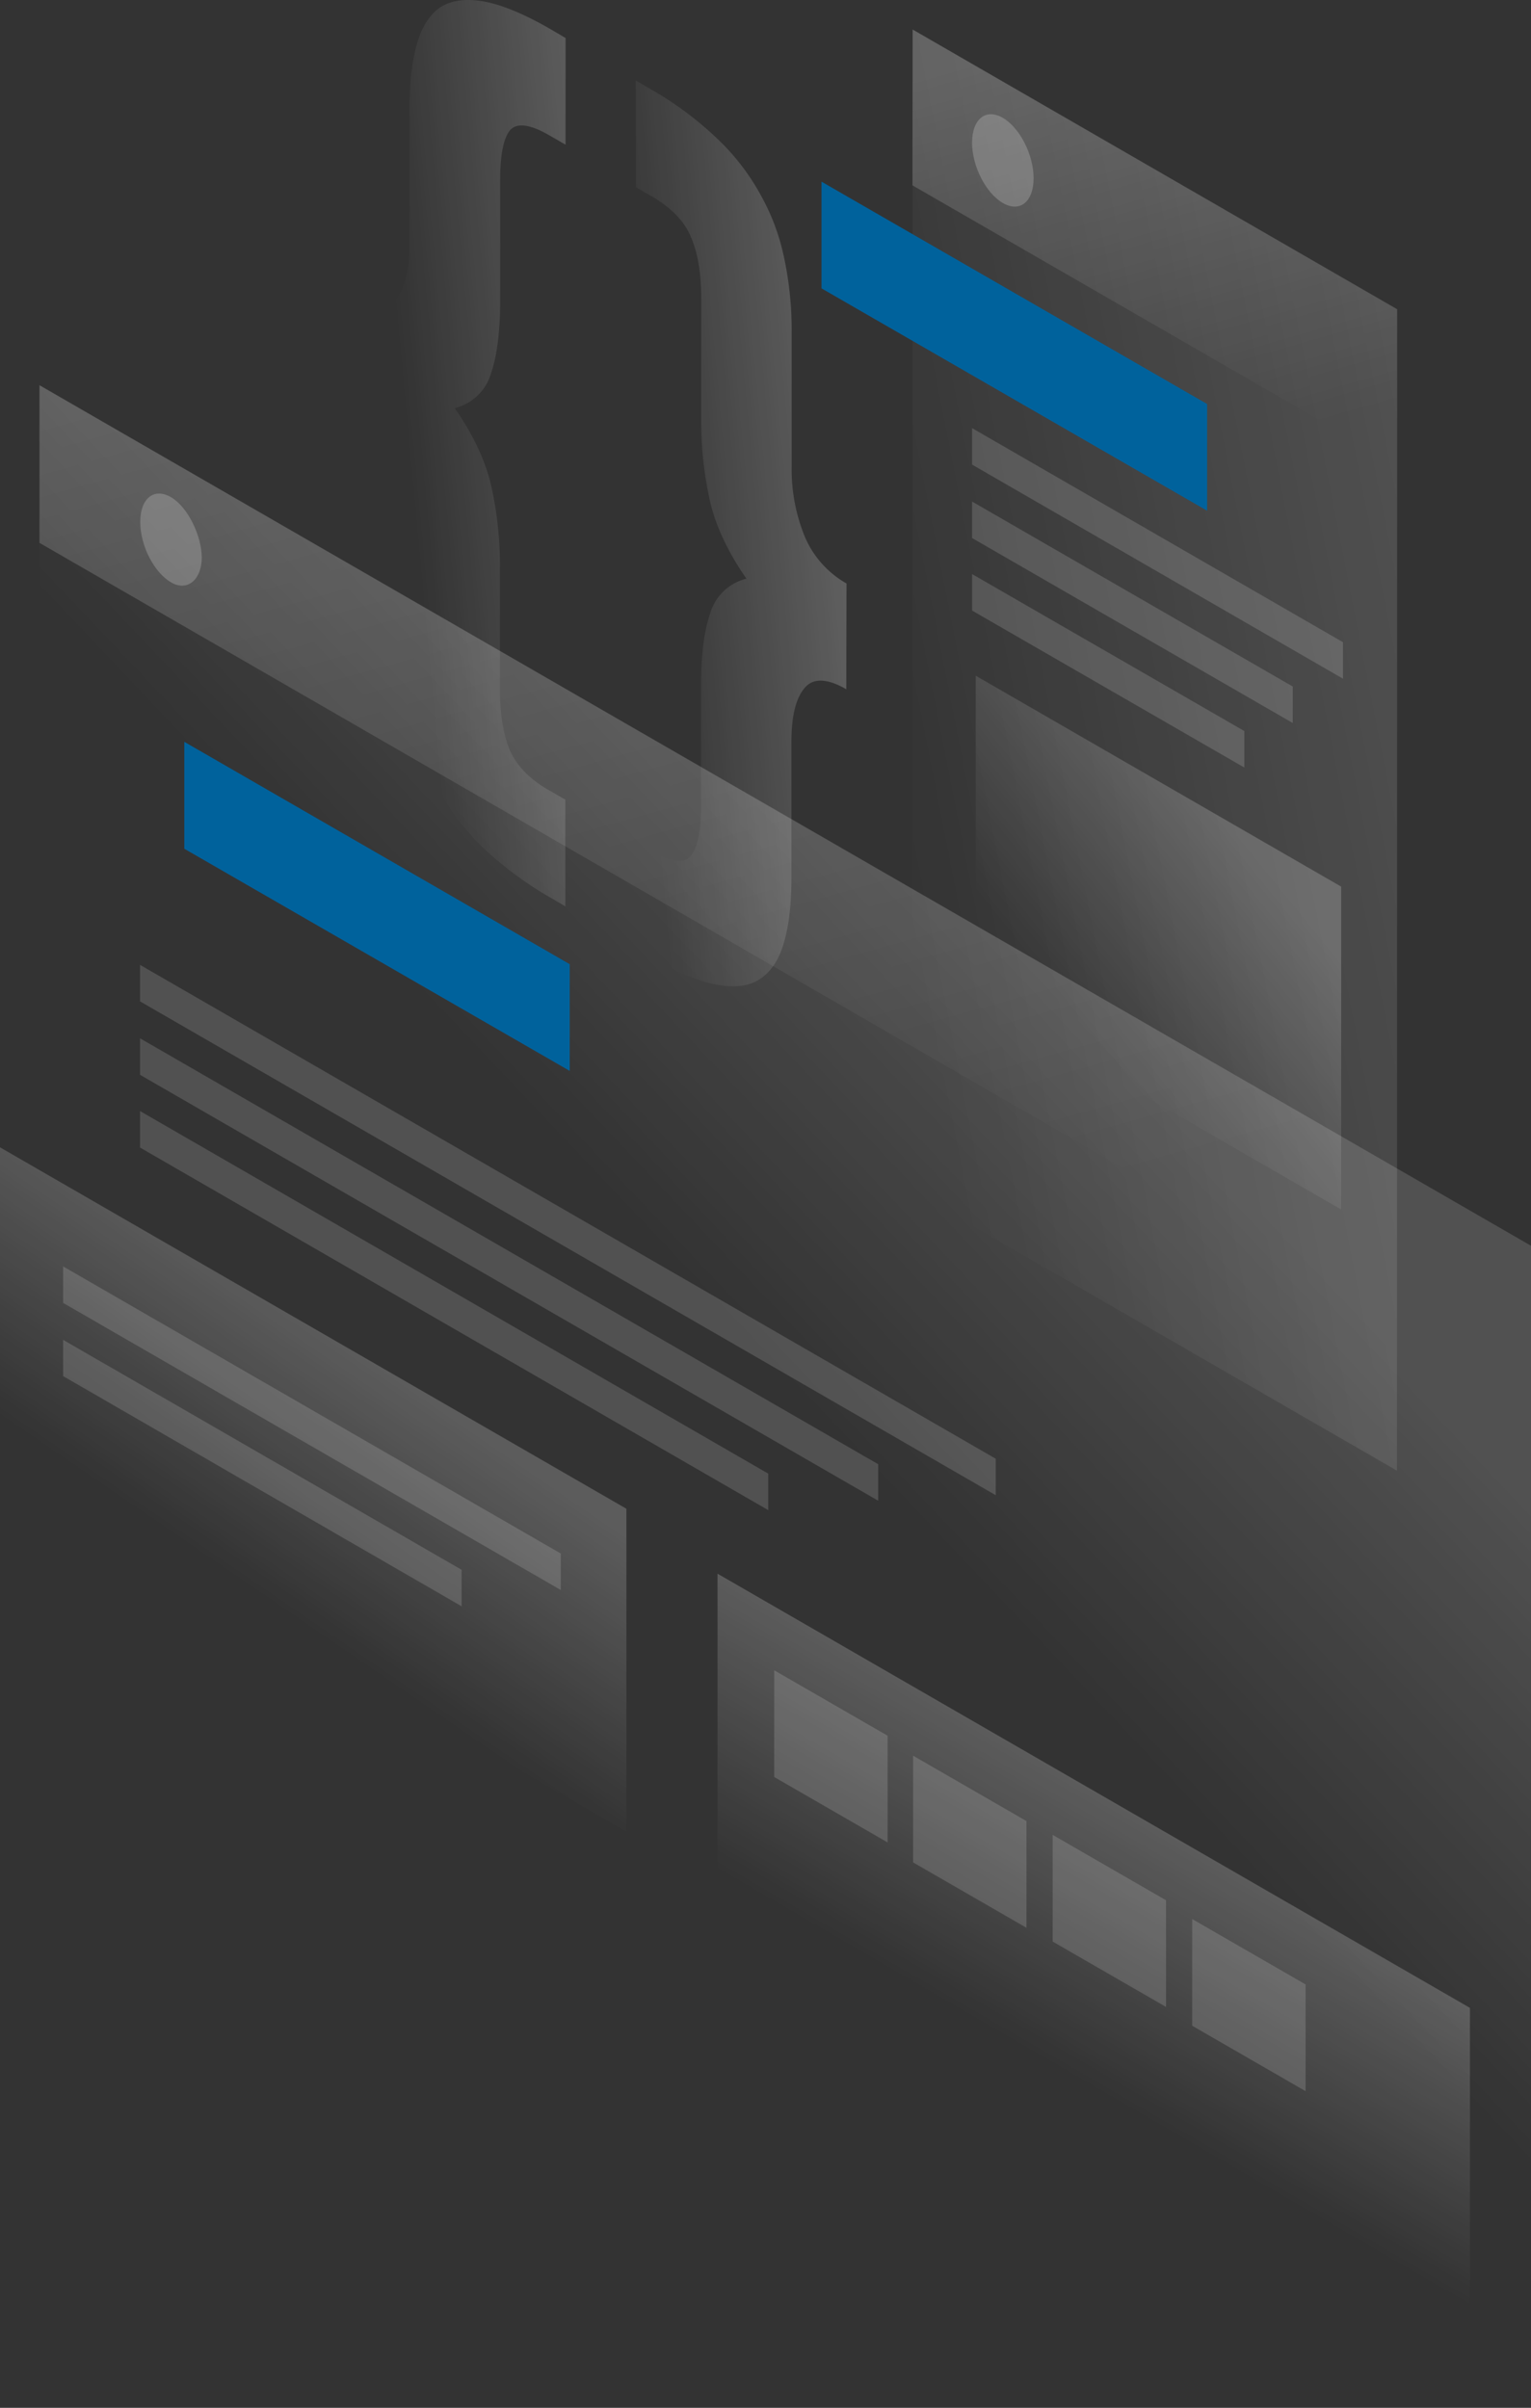 <svg xmlns="http://www.w3.org/2000/svg" xmlns:xlink="http://www.w3.org/1999/xlink" width="667" height="1049.262" viewBox="0 0 667 1049.262">
  <rect x="0" y="0" width="667" height="1049.262" fill="#333333" stroke="none"/>
  <defs>
    <linearGradient id="linear-gradient" x1="1.626" y1="-0.035" x2="-0.156" y2="0.684" gradientUnits="objectBoundingBox">
      <stop offset="0" stop-color="#fff"/>
      <stop offset="0.903" stop-color="#fff" stop-opacity="0"/>
    </linearGradient>
    <linearGradient id="linear-gradient-2" x1="1.928" y1="0.004" x2="0.145" y2="0.724" xlink:href="#linear-gradient"/>
    <linearGradient id="linear-gradient-3" x1="1.019" y1="0.198" x2="0.063" y2="0.755" gradientUnits="objectBoundingBox">
      <stop offset="0" stop-color="#fff"/>
      <stop offset="1" stop-color="#fff" stop-opacity="0"/>
    </linearGradient>
    <linearGradient id="linear-gradient-4" x1="0.691" y1="0.273" x2="0.339" y2="0.691" xlink:href="#linear-gradient-3"/>
    <linearGradient id="linear-gradient-5" x1="0.343" y1="0.006" x2="0.648" y2="0.966" xlink:href="#linear-gradient-3"/>
    <linearGradient id="linear-gradient-6" x1="0.669" y1="0.284" x2="0.504" y2="0.495" xlink:href="#linear-gradient-3"/>
    <linearGradient id="linear-gradient-7" x1="0.593" y1="0.34" x2="0.422" y2="0.635" xlink:href="#linear-gradient-3"/>
    <linearGradient id="linear-gradient-8" x1="0.612" y1="0.323" x2="0.406" y2="0.649" xlink:href="#linear-gradient-3"/>
    <linearGradient id="linear-gradient-9" x1="0.248" y1="-0.125" x2="0.628" y2="0.817" xlink:href="#linear-gradient-3"/>
  </defs>
  <g id="Illustration" transform="translate(-26.1 -0.238)">
    <path id="Path" d="M91.8,265.3c-8.5-4.9-14.6-5-18.3-.4-3.8,4.6-5.6,12.4-5.6,23.3v59c0,11.2-1,20.5-3.1,27.9-2.1,7.7-5.6,13.1-10.4,16.3-4.7,3.3-11.1,4.1-19.2,2.6-7.9-1.4-17.8-5.6-29.6-12.4L0,378.3V331.8l7.1,4.1c8.5,4.9,14.1,5.5,16.9,2q4.5-5.25,4.5-21.6v-52c0-13.6,1.3-24.3,4-32.1a21.917,21.917,0,0,1,15.8-15.1c-7.9-11.3-13.2-22.5-15.8-33.4A158.319,158.319,0,0,1,28.6,147V95c0-10.9-1.5-19.9-4.5-26.8-2.8-6.8-8.5-12.7-16.9-17.6L.1,46.5V0L5.7,3.3A148.459,148.459,0,0,1,35.3,25.1,99.868,99.868,0,0,1,54.5,49.9,96.167,96.167,0,0,1,64.9,78.2,150.255,150.255,0,0,1,68,109.7v59a77.183,77.183,0,0,0,5.6,29.8,42.451,42.451,0,0,0,18.3,20.7Z" transform="translate(303 35.3)" opacity="0.4" fill="url(#linear-gradient)"/>
    <path id="Path-2" data-name="Path" d="M0,129.462c8.5,4.9,14.6,5,18.3.4,3.8-4.6,5.6-12.4,5.6-23.3v-59c0-11.2,1-20.5,3.1-27.9,2.1-7.7,5.5-13.1,10.2-16.4,4.9-3.2,11.3-4,19.2-2.6,8.1,1.5,18.1,5.7,29.9,12.6l5.6,3.3v46.5l-7.1-4.1c-8.5-4.9-14.2-5.6-17.2-2.1-2.8,3.6-4.2,10.8-4.2,21.8v52c0,13.5-1.3,24.3-4,32.1a21.917,21.917,0,0,1-15.8,15.1c7.9,11.3,13.2,22.5,15.8,33.4a158.32,158.32,0,0,1,3.9,36.7v52q0,16.35,4.2,26.7c3,6.9,8.7,12.9,17.2,17.7l7.1,4.1v46.5l-5.6-3.3a157.376,157.376,0,0,1-29.9-21.9,106.077,106.077,0,0,1-19.2-24.8,100.268,100.268,0,0,1-10.1-28.1,150.255,150.255,0,0,1-3.1-31.5v-59a77.183,77.183,0,0,0-5.6-29.8A42.451,42.451,0,0,0,0,175.862v-46.4Z" transform="translate(180.6 0.238)" opacity="0.4" fill="url(#linear-gradient-2)"/>
    <path id="Path-3" data-name="Path" d="M.1,0,211.2,121.9,211.1,628,0,506.2Z" transform="translate(423.6 13.1)" opacity="0.15" fill="url(#linear-gradient-3)"/>
    <path id="Path-4" data-name="Path" d="M0,0,168,96.9v46.5L0,46.5Z" transform="translate(384 79.4)" fill="#00629c"/>
    <path id="Path-5" data-name="Path" d="M0,0,159.2,91.9V232.6L0,140.7Z" transform="translate(451.2 294.7)" opacity="0.2" fill="url(#linear-gradient-4)"/>
    <path id="Path-6" data-name="Path" d="M0,0,161.6,93.3v15.9L0,15.9Z" transform="translate(449.6 186.8)" fill="#fff" opacity="0.15"/>
    <path id="Path-7" data-name="Path" d="M0,0,139.7,80.6V96.5L0,15.9Z" transform="translate(449.6 218.8)" fill="#fff" opacity="0.15"/>
    <path id="Path-8" data-name="Path" d="M0,0,118.6,68.4V84.3L0,15.9Z" transform="translate(449.6 250.4)" fill="#fff" opacity="0.15"/>
    <path id="Path-9" data-name="Path" d="M.1,0,211.2,121.9v67.8L0,67.9Z" transform="translate(423.6 13.1)" opacity="0.2" fill="url(#linear-gradient-5)"/>
    <path id="Path-10" data-name="Path" d="M26.8,27.875c0,10.3-6,15.1-13.4,10.8S0,22.675,0,12.375s6-15.1,13.4-10.8S26.8,17.675,26.8,27.875Z" transform="translate(449.6 50.025)" fill="#fff" opacity="0.2"/>
    <path id="Path-11" data-name="Path" d="M.1,0,649.9,375l-.1,506.4L0,506.4Z" transform="translate(43.2 168.1)" opacity="0.15" fill="url(#linear-gradient-6)"/>
    <path id="Path-12" data-name="Path" d="M0,0,167.9,96.9v46.5L0,46.6Z" transform="translate(106.4 323.5)" fill="#00629c"/>
    <path id="Path-13" data-name="Path" d="M0,0,372.8,215.2v15.9L0,15.9Z" transform="translate(87.1 420.7)" fill="#fff" opacity="0.15"/>
    <path id="Path-14" data-name="Path" d="M0,0,321.6,185.6v15.9L0,15.9Z" transform="translate(87.1 452.7)" fill="#fff" opacity="0.15"/>
    <path id="Path-15" data-name="Path" d="M0,0,273.7,158v15.9L0,15.9Z" transform="translate(87.1 484.4)" fill="#fff" opacity="0.15"/>
    <path id="Path-16" data-name="Path" d="M0,0,327.8,189.2V329.9L0,140.7Z" transform="translate(338.7 686)" opacity="0.2" fill="url(#linear-gradient-7)"/>
    <path id="Path-17" data-name="Path" d="M0,0,49.4,28.5V75L0,46.5Z" transform="translate(363.4 728.1)" fill="#fff" opacity="0.15"/>
    <path id="Path-18" data-name="Path" d="M0,0,49.4,28.5V75L0,46.5Z" transform="translate(423.9 765.3)" fill="#fff" opacity="0.15"/>
    <path id="Path-19" data-name="Path" d="M0,0,49.4,28.5V75L0,46.5Z" transform="translate(484.7 799.8)" fill="#fff" opacity="0.15"/>
    <path id="Path-20" data-name="Path" d="M0,0,49.4,28.5V75L0,46.5Z" transform="translate(545.5 836.5)" fill="#fff" opacity="0.15"/>
    <path id="Path-21" data-name="Path" d="M0,0,272.9,157.5V298.2L0,140.6Z" transform="translate(26.1 500.2)" opacity="0.2" fill="url(#linear-gradient-8)"/>
    <path id="Path-22" data-name="Path" d="M0,0,216.8,125.1V141L0,15.9Z" transform="translate(53.6 552.1)" fill="#fff" opacity="0.15"/>
    <path id="Path-23" data-name="Path" d="M0,0,173.6,100.2v15.9L0,15.8Z" transform="translate(53.6 584.1)" fill="#fff" opacity="0.15"/>
    <path id="Path-24" data-name="Path" d="M0,0,648.9,374.6v68.6L0,68.7Z" transform="translate(43.3 168.1)" opacity="0.2" fill="url(#linear-gradient-9)"/>
    <path id="Path-25" data-name="Path" d="M26.8,27.875c0,9.275-6,15.1-13.4,10.8S0,22.675,0,12.375s6-15.1,13.4-10.8S26.8,18.6,26.8,27.875Z" transform="translate(87.2 215.325)" fill="#fff" opacity="0.2"/>
  </g>
</svg>
